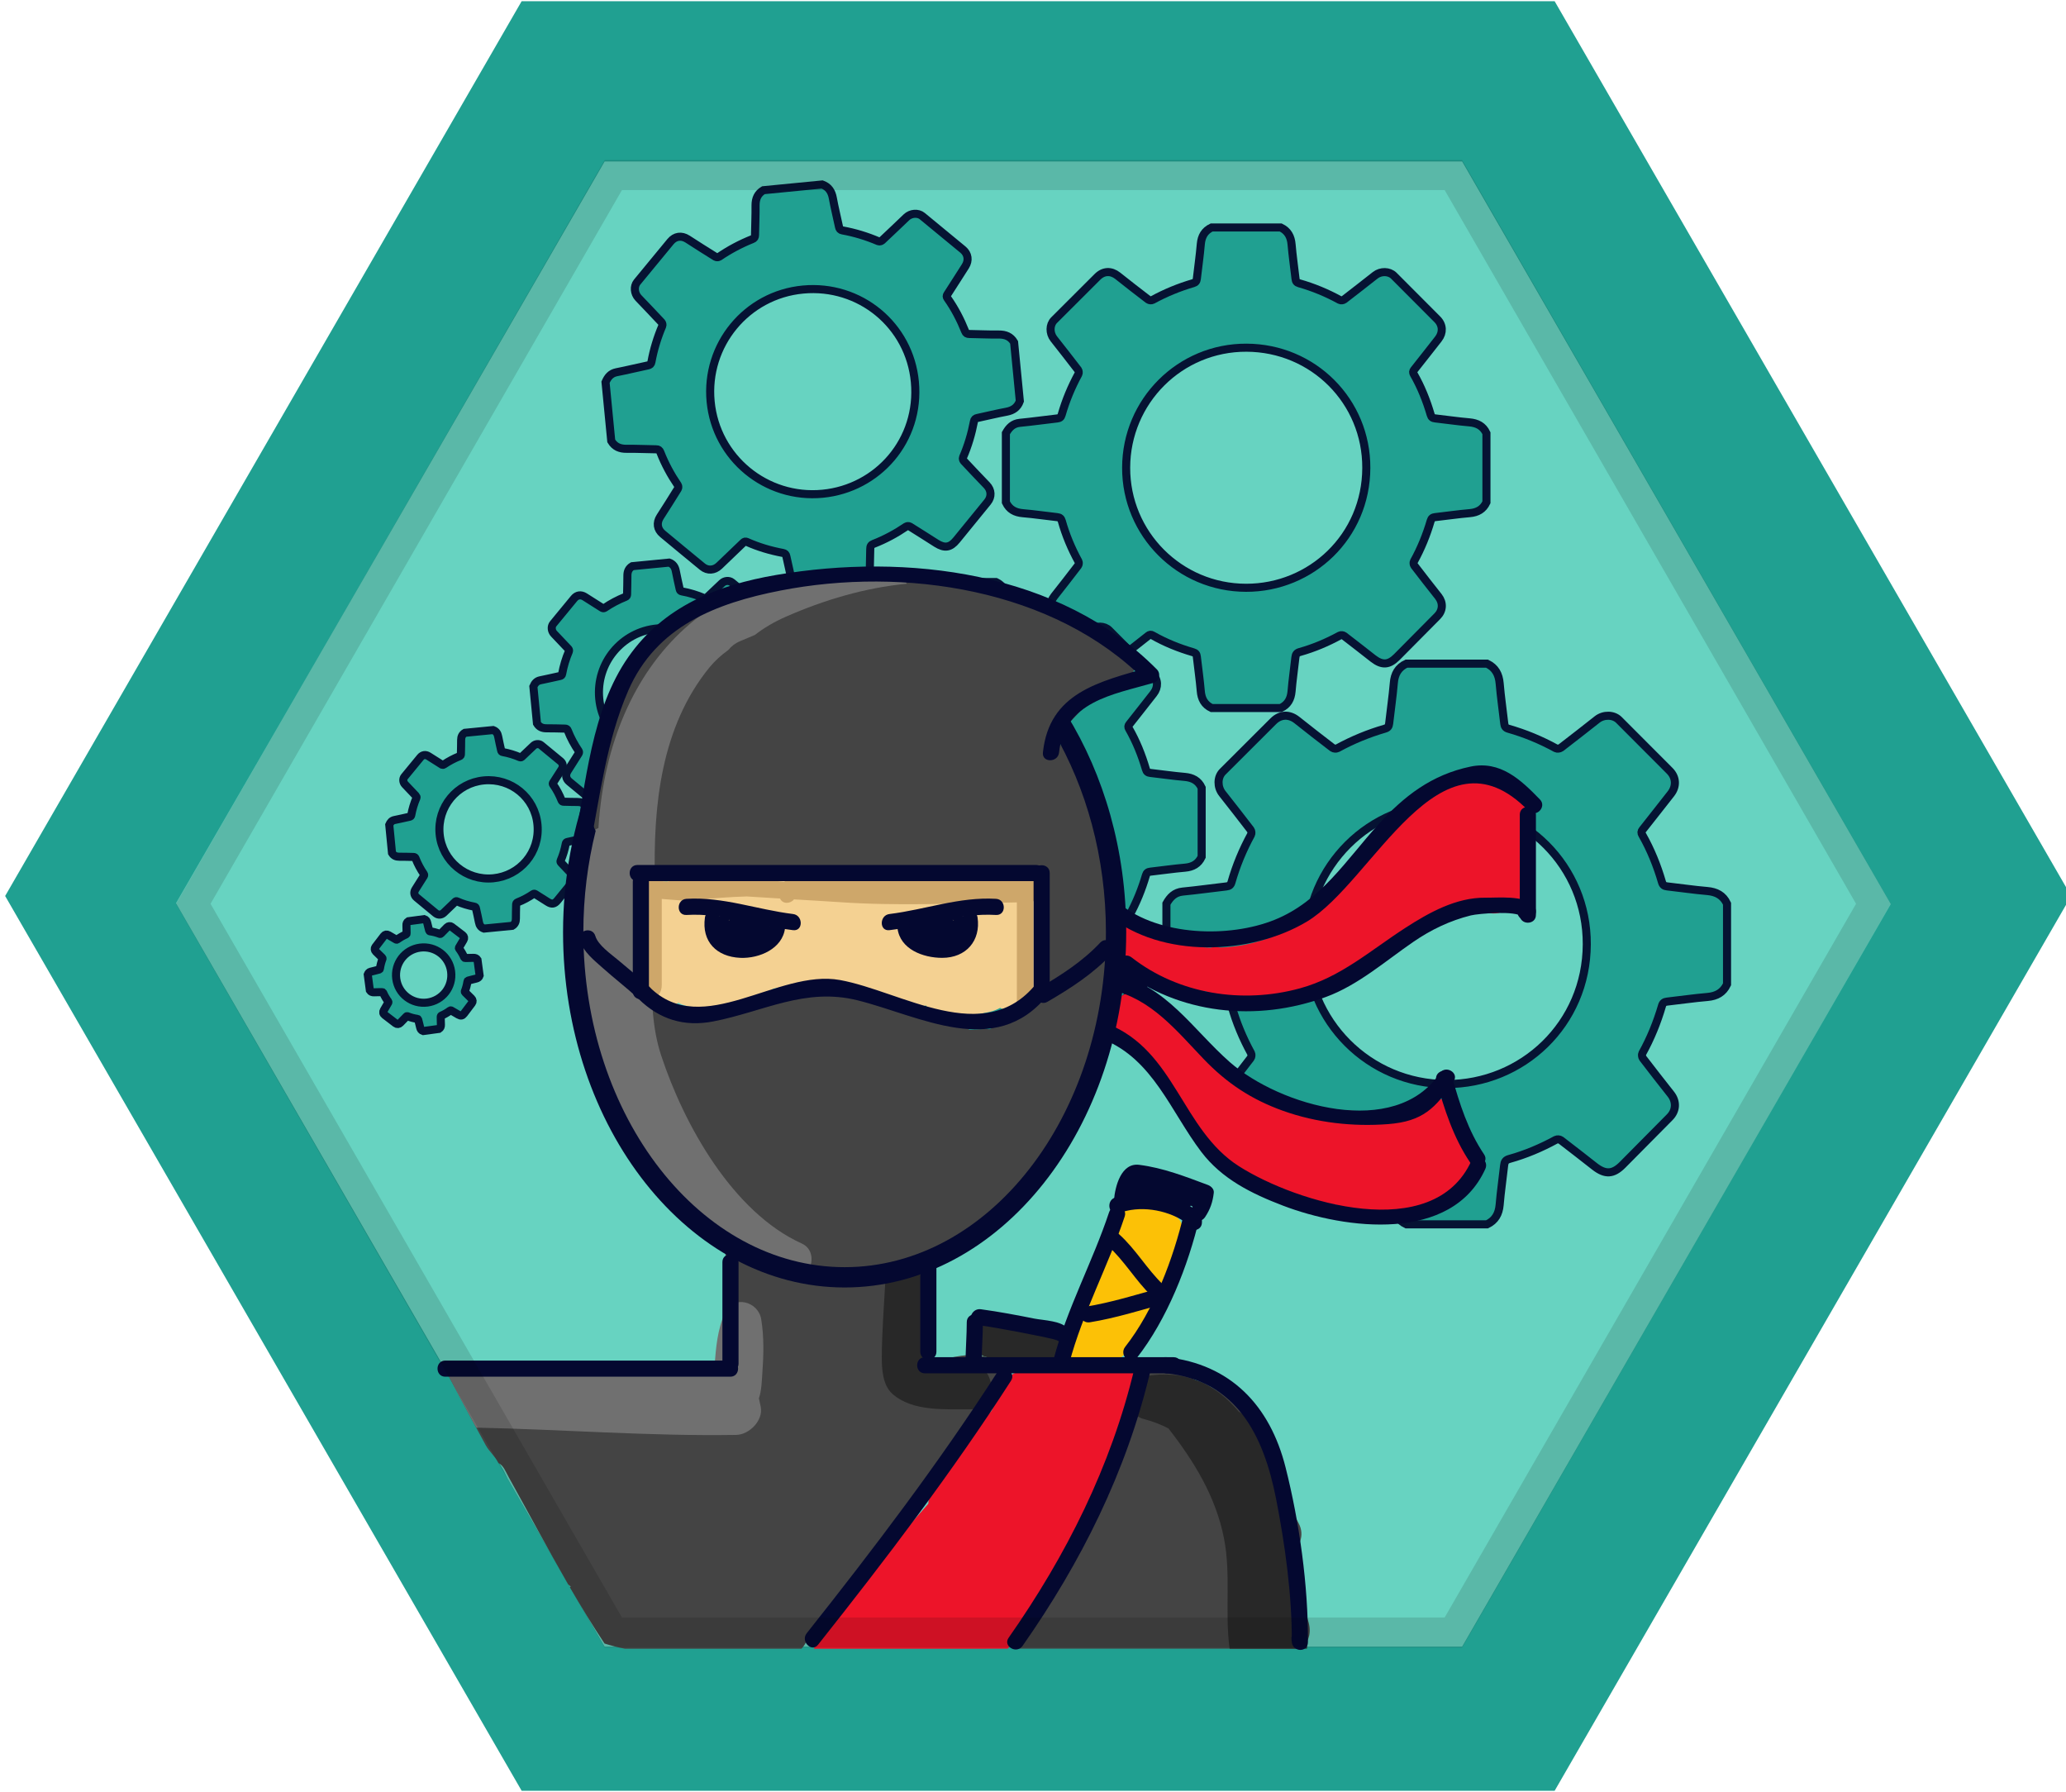 <?xml version="1.0" encoding="utf-8"?>
<!-- Generator: Adobe Illustrator 16.0.0, SVG Export Plug-In . SVG Version: 6.00 Build 0)  -->
<!DOCTYPE svg PUBLIC "-//W3C//DTD SVG 1.1//EN" "http://www.w3.org/Graphics/SVG/1.1/DTD/svg11.dtd">
<svg version="1.1" id="Layer_1" xmlns="http://www.w3.org/2000/svg" xmlns:xlink="http://www.w3.org/1999/xlink" x="0px" y="0px"
	 width="128px" height="111px" viewBox="0 0 128 111" enable-background="new 0 0 128 111" xml:space="preserve">
<g id="Layer_14">
	<polygon fill="#20A091" points="32.319,110.926 0.319,55.5 32.319,0.075 96.318,0.075 128.318,55.5 96.318,110.926 	"/>
	<polygon fill="#67D3C1" points="117.145,56 90.586,102 37.461,102 31.441,91.572 31.322,91.327 31.262,91.204 31.202,91.087 
		10.904,55.949 37.461,10 90.586,10 	"/>
	<g id="Layer_13" display="none">
		<circle display="inline" fill="#1E6EE2" cx="33.25" cy="37.187" r="17.664"/>
		<circle display="inline" fill="#1E6EE2" cx="27.875" cy="75.167" r="8.5"/>
		<circle display="inline" fill="#1E6EE2" cx="84.424" cy="15.618" r="9.951"/>
		<circle display="inline" fill="#1E6EE2" cx="53.875" cy="90.167" r="15.767"/>
		<circle display="inline" fill="#1E6EE2" cx="95.218" cy="55.511" r="24.017"/>
	</g>
</g>
<g id="Layer_29">
	<path fill="#20A091" stroke="#061333" stroke-width="0.5" stroke-miterlimit="10" d="M87.134,41.108c1.664,0,3.329,0,4.993,0
		c0.52,0.247,0.738,0.665,0.786,1.23c0.069,0.829,0.192,1.652,0.284,2.478c0.021,0.177,0.078,0.274,0.264,0.326
		c1.025,0.292,2.004,0.698,2.938,1.21c0.076,0.04,0.233,0.021,0.306-0.034c0.755-0.576,1.501-1.166,2.25-1.754
		c0.401-0.316,1.011-0.305,1.346,0.03c1.05,1.051,2.101,2.102,3.146,3.153c0.406,0.408,0.428,0.971,0.07,1.425
		c-0.584,0.739-1.16,1.485-1.748,2.222c-0.092,0.115-0.093,0.193-0.023,0.315c0.527,0.926,0.924,1.911,1.222,2.933
		c0.054,0.185,0.146,0.244,0.324,0.264c0.826,0.091,1.647,0.216,2.478,0.286c0.564,0.048,0.984,0.264,1.229,0.785
		c0,1.666,0,3.33,0,4.994c-0.24,0.508-0.646,0.734-1.203,0.783c-0.838,0.07-1.67,0.195-2.505,0.287
		c-0.179,0.021-0.271,0.082-0.323,0.266c-0.3,1.021-0.697,2.004-1.215,2.937c-0.043,0.075-0.021,0.233,0.031,0.305
		c0.57,0.75,1.154,1.488,1.736,2.229c0.357,0.455,0.332,1.018-0.07,1.424c-0.973,0.982-1.947,1.967-2.92,2.947
		c-0.586,0.59-1.065,0.621-1.725,0.11c-0.699-0.543-1.393-1.096-2.1-1.631c-0.071-0.055-0.229-0.069-0.305-0.028
		c-0.92,0.502-1.879,0.907-2.887,1.188c-0.232,0.063-0.301,0.18-0.324,0.399c-0.088,0.816-0.211,1.629-0.278,2.449
		c-0.05,0.557-0.275,0.963-0.783,1.203c-1.664,0-3.329,0-4.993,0c-0.52-0.246-0.738-0.666-0.785-1.23
		c-0.068-0.83-0.191-1.651-0.285-2.479c-0.019-0.178-0.082-0.27-0.266-0.322c-1.023-0.297-2.007-0.69-2.934-1.221
		c-0.125-0.07-0.202-0.059-0.315,0.029c-0.735,0.588-1.479,1.164-2.22,1.748c-0.455,0.355-1.018,0.344-1.428-0.066
		c-1.026-1.021-2.045-2.051-3.065-3.078c-0.433-0.436-0.453-0.982-0.073-1.465c0.578-0.732,1.153-1.467,1.717-2.209
		c0.055-0.07,0.072-0.229,0.03-0.305c-0.508-0.928-0.913-1.895-1.2-2.912c-0.055-0.189-0.143-0.268-0.338-0.287
		c-0.828-0.09-1.648-0.217-2.478-0.285c-0.567-0.047-0.984-0.268-1.229-0.787c0-1.664,0-3.328,0-4.994
		c0.225-0.403,0.506-0.701,1.014-0.75c0.9-0.086,1.797-0.216,2.695-0.317c0.182-0.022,0.271-0.08,0.323-0.265
		c0.293-1.024,0.697-2.002,1.209-2.939c0.042-0.076,0.026-0.233-0.026-0.304c-0.576-0.756-1.166-1.502-1.752-2.25
		c-0.317-0.406-0.313-1.008,0.023-1.346c1.043-1.045,2.086-2.088,3.134-3.128c0.438-0.437,0.984-0.454,1.464-0.076
		c0.73,0.581,1.467,1.155,2.207,1.72c0.07,0.053,0.229,0.07,0.305,0.027c0.936-0.512,1.914-0.914,2.938-1.212
		c0.186-0.053,0.246-0.145,0.266-0.322c0.094-0.836,0.217-1.669,0.289-2.506C86.398,41.752,86.626,41.347,87.134,41.108z
		 M80.953,58.471c-0.012,4.779,3.859,8.672,8.668,8.678c4.703,0.009,8.673-3.713,8.689-8.658c0.021-4.82-3.836-8.673-8.654-8.692
		C84.85,49.776,80.963,53.659,80.953,58.471z"/>
	<path fill="#20A091" stroke="#061333" stroke-width="0.5" stroke-miterlimit="10" d="M75.068,14.09c1.427,0,2.854,0,4.279,0
		c0.444,0.212,0.633,0.57,0.674,1.054c0.06,0.71,0.164,1.416,0.244,2.124c0.018,0.152,0.066,0.235,0.226,0.279
		c0.879,0.25,1.718,0.598,2.519,1.037c0.064,0.035,0.2,0.018,0.262-0.029c0.646-0.494,1.287-1,1.93-1.503
		c0.345-0.271,0.865-0.262,1.152,0.025c0.899,0.9,1.801,1.802,2.696,2.703c0.349,0.35,0.366,0.833,0.06,1.221
		c-0.5,0.634-0.993,1.273-1.498,1.905c-0.077,0.098-0.078,0.165-0.021,0.27c0.453,0.793,0.792,1.638,1.048,2.514
		c0.045,0.158,0.125,0.209,0.277,0.227c0.708,0.078,1.413,0.185,2.123,0.245c0.484,0.042,0.845,0.226,1.054,0.673
		c0,1.426,0,2.853,0,4.279c-0.206,0.436-0.554,0.629-1.03,0.671c-0.719,0.061-1.433,0.168-2.146,0.247
		c-0.152,0.018-0.23,0.069-0.277,0.227c-0.257,0.875-0.599,1.718-1.041,2.517c-0.037,0.064-0.02,0.2,0.027,0.261
		c0.488,0.643,0.988,1.275,1.488,1.91c0.307,0.389,0.283,0.872-0.062,1.22c-0.834,0.842-1.67,1.685-2.504,2.526
		c-0.501,0.504-0.913,0.532-1.478,0.095c-0.6-0.465-1.193-0.939-1.799-1.398c-0.063-0.046-0.195-0.061-0.262-0.024
		c-0.787,0.429-1.609,0.777-2.475,1.02c-0.198,0.055-0.258,0.154-0.278,0.342c-0.075,0.701-0.18,1.397-0.237,2.099
		c-0.043,0.478-0.236,0.825-0.672,1.031c-1.427,0-2.854,0-4.279,0c-0.445-0.211-0.635-0.57-0.674-1.055
		c-0.06-0.71-0.164-1.416-0.244-2.124c-0.016-0.153-0.069-0.231-0.228-0.276c-0.878-0.255-1.72-0.594-2.515-1.046
		c-0.107-0.061-0.174-0.051-0.271,0.025c-0.631,0.503-1.269,0.998-1.902,1.498c-0.389,0.306-0.871,0.295-1.223-0.056
		c-0.881-0.875-1.753-1.758-2.629-2.639c-0.371-0.373-0.388-0.842-0.063-1.254c0.496-0.629,0.988-1.257,1.472-1.894
		c0.046-0.06,0.062-0.196,0.026-0.261c-0.437-0.795-0.784-1.625-1.03-2.496c-0.046-0.163-0.121-0.229-0.29-0.247
		c-0.708-0.077-1.412-0.185-2.122-0.244c-0.486-0.041-0.844-0.229-1.055-0.676c0-1.426,0-2.853,0-4.279
		c0.192-0.346,0.434-0.601,0.869-0.643c0.773-0.074,1.541-0.185,2.31-0.271c0.156-0.019,0.232-0.068,0.277-0.228
		c0.252-0.877,0.599-1.716,1.037-2.52c0.035-0.065,0.021-0.2-0.022-0.26c-0.495-0.648-0.999-1.287-1.503-1.929
		c-0.271-0.348-0.268-0.864,0.021-1.153c0.894-0.896,1.787-1.79,2.686-2.682c0.376-0.375,0.844-0.389,1.254-0.065
		c0.627,0.498,1.257,0.99,1.893,1.474c0.062,0.045,0.195,0.06,0.262,0.023c0.802-0.438,1.641-0.783,2.518-1.039
		c0.159-0.046,0.211-0.124,0.229-0.276c0.08-0.716,0.186-1.431,0.246-2.148C74.439,14.642,74.634,14.295,75.068,14.09z
		 M69.771,28.97c-0.01,4.098,3.309,7.434,7.43,7.439c4.031,0.007,7.434-3.182,7.449-7.422c0.017-4.131-3.289-7.434-7.42-7.45
		C73.109,21.52,69.779,24.848,69.771,28.97z"/>
	<path fill="#20A091" stroke="#061333" stroke-width="0.5" stroke-miterlimit="10" d="M47.298,11.782
		c1.213-0.118,2.426-0.236,3.64-0.355c0.395,0.144,0.585,0.432,0.66,0.84c0.109,0.599,0.257,1.19,0.383,1.786
		c0.027,0.127,0.077,0.194,0.214,0.219c0.768,0.14,1.51,0.366,2.228,0.673c0.057,0.024,0.171-0.002,0.22-0.047
		c0.508-0.473,1.01-0.957,1.515-1.438c0.271-0.259,0.714-0.294,0.982-0.074c0.839,0.691,1.68,1.382,2.517,2.074
		c0.326,0.269,0.38,0.677,0.152,1.034c-0.373,0.581-0.74,1.166-1.116,1.744c-0.058,0.09-0.053,0.147,0.005,0.231
		c0.451,0.638,0.809,1.327,1.099,2.051c0.051,0.131,0.124,0.168,0.255,0.169c0.608,0.008,1.217,0.041,1.825,0.032
		c0.416-0.004,0.737,0.123,0.952,0.485c0.118,1.212,0.237,2.426,0.355,3.639c-0.139,0.387-0.419,0.581-0.821,0.657
		c-0.605,0.111-1.203,0.262-1.805,0.388c-0.129,0.028-0.191,0.078-0.217,0.215c-0.146,0.766-0.367,1.511-0.677,2.227
		c-0.026,0.058,0,0.171,0.045,0.22c0.469,0.506,0.946,1.002,1.424,1.501c0.293,0.305,0.314,0.718,0.049,1.042
		c-0.639,0.785-1.28,1.571-1.919,2.355c-0.384,0.471-0.732,0.528-1.248,0.204c-0.549-0.346-1.093-0.699-1.646-1.04
		c-0.056-0.034-0.171-0.035-0.224,0.001c-0.634,0.43-1.305,0.794-2.02,1.072c-0.164,0.063-0.206,0.152-0.208,0.314
		c-0.006,0.602-0.038,1.203-0.029,1.805c0.004,0.41-0.132,0.722-0.484,0.932c-1.213,0.119-2.426,0.237-3.64,0.355
		c-0.396-0.143-0.586-0.432-0.66-0.841c-0.109-0.599-0.258-1.19-0.384-1.785c-0.026-0.129-0.079-0.19-0.216-0.216
		c-0.769-0.144-1.512-0.362-2.225-0.681c-0.097-0.043-0.152-0.029-0.228,0.043c-0.495,0.48-0.996,0.954-1.493,1.431
		c-0.306,0.292-0.717,0.324-1.045,0.054c-0.821-0.671-1.635-1.349-2.453-2.026c-0.346-0.287-0.4-0.684-0.157-1.062
		c0.369-0.575,0.737-1.151,1.094-1.732c0.034-0.054,0.036-0.171,0-0.224c-0.436-0.64-0.801-1.316-1.083-2.037
		c-0.052-0.135-0.122-0.185-0.266-0.186c-0.609-0.006-1.217-0.04-1.825-0.031c-0.417,0.006-0.736-0.125-0.953-0.487
		c-0.118-1.213-0.236-2.426-0.354-3.638c0.135-0.31,0.318-0.547,0.685-0.619c0.651-0.127,1.294-0.286,1.942-0.422
		c0.131-0.029,0.192-0.078,0.217-0.217c0.141-0.767,0.366-1.508,0.672-2.228c0.026-0.058,0.003-0.172-0.04-0.22
		c-0.475-0.51-0.957-1.011-1.438-1.515c-0.26-0.273-0.299-0.712-0.078-0.982c0.685-0.836,1.372-1.67,2.062-2.502
		c0.289-0.35,0.685-0.401,1.061-0.16c0.574,0.371,1.15,0.738,1.731,1.097c0.055,0.034,0.171,0.035,0.224-0.002
		c0.646-0.439,1.33-0.802,2.054-1.091c0.131-0.052,0.169-0.123,0.17-0.254c0.009-0.616,0.039-1.232,0.032-1.847
		C46.81,12.304,46.946,11.993,47.298,11.782z M44.028,24.875c0.333,3.485,3.43,6.046,6.935,5.709
		c3.428-0.329,6.056-3.322,5.718-6.929c-0.329-3.514-3.414-6.048-6.926-5.72C46.25,18.262,43.694,21.368,44.028,24.875z"/>
	<path fill="#20A091" stroke="#061333" stroke-width="0.5" stroke-miterlimit="10" d="M39.176,35.071
		c0.76-0.074,1.521-0.148,2.281-0.222c0.248,0.09,0.367,0.271,0.414,0.527c0.068,0.375,0.161,0.746,0.24,1.119
		c0.018,0.08,0.048,0.122,0.135,0.137c0.481,0.087,0.946,0.229,1.396,0.422c0.036,0.015,0.107-0.001,0.138-0.029
		c0.319-0.297,0.633-0.6,0.95-0.901c0.169-0.163,0.448-0.185,0.616-0.046c0.526,0.433,1.053,0.866,1.578,1.3
		c0.204,0.168,0.238,0.425,0.095,0.648c-0.234,0.364-0.464,0.73-0.699,1.093c-0.037,0.057-0.034,0.092,0.003,0.145
		c0.283,0.399,0.507,0.832,0.689,1.285c0.032,0.082,0.078,0.105,0.16,0.106c0.381,0.005,0.763,0.025,1.145,0.02
		c0.26-0.003,0.462,0.077,0.596,0.304c0.074,0.76,0.148,1.521,0.223,2.28c-0.087,0.243-0.263,0.364-0.515,0.412
		c-0.379,0.07-0.754,0.164-1.131,0.243c-0.081,0.018-0.12,0.049-0.136,0.135c-0.091,0.479-0.23,0.947-0.424,1.396
		c-0.016,0.037,0,0.108,0.028,0.138c0.294,0.317,0.593,0.628,0.893,0.941c0.184,0.191,0.197,0.45,0.031,0.653
		c-0.4,0.492-0.802,0.985-1.203,1.477c-0.241,0.295-0.459,0.331-0.782,0.127c-0.344-0.217-0.685-0.438-1.032-0.652
		c-0.035-0.021-0.107-0.022-0.14,0.001c-0.398,0.27-0.818,0.498-1.266,0.672c-0.103,0.04-0.129,0.095-0.13,0.197
		c-0.004,0.377-0.023,0.754-0.018,1.131c0.002,0.257-0.083,0.452-0.304,0.584c-0.76,0.074-1.521,0.148-2.281,0.222
		c-0.249-0.089-0.368-0.27-0.414-0.527c-0.068-0.375-0.162-0.746-0.241-1.119c-0.016-0.081-0.049-0.12-0.135-0.135
		c-0.481-0.09-0.947-0.227-1.395-0.427c-0.061-0.027-0.096-0.019-0.143,0.027c-0.311,0.301-0.625,0.598-0.936,0.897
		c-0.192,0.183-0.45,0.203-0.655,0.034c-0.515-0.421-1.025-0.846-1.538-1.27c-0.217-0.18-0.251-0.428-0.099-0.666
		c0.231-0.361,0.461-0.721,0.686-1.085c0.021-0.034,0.023-0.107,0-0.14c-0.273-0.401-0.502-0.825-0.679-1.277
		c-0.033-0.084-0.077-0.115-0.167-0.116c-0.382-0.004-0.763-0.025-1.144-0.019c-0.262,0.003-0.462-0.079-0.598-0.306
		c-0.074-0.76-0.148-1.521-0.222-2.28c0.084-0.194,0.2-0.343,0.429-0.388c0.408-0.08,0.812-0.179,1.217-0.265
		c0.082-0.018,0.121-0.048,0.136-0.135c0.088-0.481,0.229-0.946,0.421-1.396c0.016-0.037,0.001-0.108-0.025-0.138
		c-0.297-0.319-0.6-0.633-0.901-0.949c-0.163-0.172-0.188-0.447-0.049-0.616c0.429-0.524,0.859-1.047,1.292-1.569
		c0.181-0.219,0.429-0.251,0.665-0.1c0.36,0.233,0.721,0.463,1.085,0.688c0.034,0.021,0.107,0.022,0.14-0.001
		c0.404-0.275,0.833-0.502,1.288-0.684c0.082-0.033,0.106-0.077,0.107-0.159c0.005-0.386,0.024-0.772,0.02-1.157
		C38.87,35.398,38.956,35.203,39.176,35.071z M37.126,43.277c0.208,2.184,2.15,3.79,4.347,3.579
		c2.148-0.206,3.796-2.083,3.584-4.343c-0.206-2.203-2.14-3.791-4.341-3.585C38.519,39.132,36.917,41.079,37.126,43.277z"/>
	<path fill="#20A091" stroke="#061333" stroke-width="0.5" stroke-miterlimit="10" d="M28.805,45.392
		c0.581-0.056,1.163-0.113,1.744-0.17c0.189,0.069,0.28,0.208,0.316,0.403c0.052,0.287,0.123,0.57,0.184,0.856
		c0.013,0.061,0.037,0.093,0.103,0.104c0.368,0.067,0.724,0.176,1.067,0.323c0.027,0.012,0.082,0,0.105-0.022
		c0.244-0.227,0.484-0.458,0.726-0.689c0.129-0.125,0.342-0.141,0.471-0.036c0.402,0.331,0.805,0.662,1.207,0.994
		c0.155,0.129,0.182,0.325,0.073,0.496c-0.179,0.278-0.355,0.558-0.535,0.835c-0.028,0.043-0.026,0.071,0.002,0.111
		c0.216,0.306,0.388,0.636,0.527,0.983c0.025,0.063,0.06,0.08,0.122,0.081c0.292,0.004,0.583,0.019,0.875,0.016
		c0.199-0.002,0.354,0.059,0.456,0.232c0.057,0.581,0.113,1.163,0.17,1.743c-0.067,0.186-0.201,0.279-0.394,0.315
		c-0.29,0.053-0.577,0.125-0.865,0.186c-0.062,0.013-0.091,0.038-0.104,0.103c-0.07,0.367-0.176,0.724-0.325,1.067
		c-0.012,0.028,0,0.083,0.022,0.105c0.225,0.243,0.453,0.48,0.682,0.719c0.141,0.146,0.15,0.344,0.023,0.5
		c-0.306,0.376-0.613,0.753-0.919,1.129c-0.184,0.226-0.351,0.253-0.598,0.097c-0.263-0.166-0.523-0.334-0.789-0.499
		c-0.027-0.017-0.082-0.017-0.107,0.001c-0.304,0.206-0.625,0.38-0.967,0.514c-0.079,0.03-0.099,0.072-0.1,0.15
		c-0.003,0.288-0.018,0.575-0.014,0.863c0.002,0.195-0.063,0.347-0.232,0.447c-0.582,0.058-1.163,0.113-1.744,0.17
		c-0.19-0.067-0.281-0.207-0.316-0.401c-0.052-0.289-0.124-0.57-0.184-0.854c-0.012-0.063-0.038-0.093-0.104-0.104
		c-0.368-0.069-0.724-0.174-1.066-0.327c-0.046-0.021-0.073-0.014-0.109,0.021c-0.237,0.23-0.477,0.458-0.715,0.685
		c-0.147,0.142-0.344,0.155-0.501,0.026c-0.394-0.321-0.784-0.646-1.176-0.971c-0.166-0.138-0.192-0.328-0.075-0.509
		c0.177-0.276,0.353-0.552,0.524-0.83c0.017-0.026,0.018-0.082,0-0.107c-0.209-0.306-0.384-0.631-0.519-0.977
		c-0.025-0.064-0.059-0.088-0.127-0.089c-0.292-0.003-0.583-0.019-0.875-0.014c-0.2,0.002-0.353-0.06-0.457-0.234
		c-0.056-0.581-0.113-1.163-0.17-1.743c0.065-0.149,0.153-0.263,0.328-0.297c0.313-0.061,0.621-0.136,0.931-0.203
		c0.063-0.014,0.092-0.037,0.104-0.103c0.067-0.368,0.175-0.723,0.322-1.068c0.012-0.028,0.001-0.083-0.02-0.106
		c-0.228-0.244-0.458-0.484-0.689-0.726c-0.125-0.131-0.143-0.341-0.037-0.471c0.328-0.4,0.657-0.8,0.987-1.2
		c0.139-0.167,0.328-0.191,0.508-0.076c0.275,0.178,0.552,0.354,0.83,0.525c0.026,0.016,0.082,0.017,0.107-0.001
		c0.31-0.21,0.638-0.384,0.985-0.523c0.063-0.025,0.081-0.059,0.082-0.122c0.004-0.295,0.019-0.59,0.015-0.885
		C28.571,45.642,28.636,45.493,28.805,45.392z M27.237,51.666c0.16,1.67,1.644,2.898,3.323,2.737
		c1.643-0.158,2.902-1.593,2.74-3.321c-0.157-1.684-1.636-2.898-3.319-2.741C28.302,48.498,27.077,49.986,27.237,51.666z"/>
	<path fill="#20A091" stroke="#061333" stroke-width="0.5" stroke-miterlimit="10" d="M25.302,57.064
		c0.326-0.043,0.651-0.088,0.978-0.131c0.108,0.034,0.162,0.11,0.187,0.221c0.035,0.16,0.081,0.318,0.121,0.478
		c0.008,0.034,0.023,0.054,0.06,0.058c0.208,0.028,0.411,0.084,0.607,0.16c0.016,0.006,0.046-0.002,0.059-0.017
		c0.132-0.133,0.263-0.269,0.394-0.401c0.07-0.072,0.189-0.088,0.264-0.029c0.233,0.178,0.467,0.354,0.699,0.533
		c0.09,0.069,0.109,0.179,0.051,0.277c-0.095,0.159-0.188,0.32-0.283,0.48c-0.015,0.023-0.013,0.039,0.003,0.063
		c0.127,0.167,0.231,0.35,0.317,0.541c0.015,0.035,0.035,0.045,0.07,0.045c0.164-0.005,0.328-0.003,0.493-0.01
		c0.112-0.006,0.2,0.025,0.261,0.121c0.044,0.324,0.088,0.65,0.132,0.977c-0.034,0.105-0.107,0.161-0.214,0.186
		c-0.163,0.035-0.323,0.083-0.483,0.123c-0.034,0.009-0.05,0.021-0.056,0.061c-0.032,0.207-0.084,0.41-0.161,0.605
		c-0.007,0.017,0.001,0.048,0.014,0.06c0.131,0.134,0.265,0.261,0.398,0.392c0.082,0.08,0.092,0.189,0.023,0.279
		c-0.164,0.219-0.329,0.438-0.494,0.654c-0.099,0.131-0.192,0.148-0.334,0.066c-0.151-0.088-0.301-0.176-0.454-0.264
		c-0.016-0.01-0.046-0.009-0.06,0.002c-0.167,0.123-0.344,0.229-0.534,0.311c-0.043,0.019-0.054,0.041-0.053,0.086
		c0.004,0.162,0.001,0.324,0.01,0.486c0.005,0.109-0.028,0.194-0.122,0.256c-0.326,0.045-0.651,0.088-0.977,0.133
		c-0.109-0.035-0.163-0.11-0.187-0.221c-0.035-0.162-0.081-0.317-0.121-0.478c-0.008-0.035-0.023-0.052-0.06-0.056
		c-0.209-0.031-0.411-0.084-0.606-0.163c-0.027-0.011-0.042-0.007-0.061,0.015c-0.129,0.135-0.259,0.268-0.389,0.4
		c-0.08,0.082-0.19,0.095-0.281,0.025c-0.228-0.174-0.454-0.349-0.681-0.522c-0.096-0.073-0.115-0.181-0.053-0.284
		c0.094-0.159,0.188-0.318,0.278-0.479c0.009-0.016,0.008-0.047-0.002-0.062c-0.124-0.167-0.229-0.347-0.312-0.538
		c-0.016-0.035-0.035-0.048-0.074-0.047c-0.165,0.005-0.329,0.001-0.492,0.01c-0.113,0.006-0.2-0.027-0.262-0.121
		c-0.043-0.326-0.088-0.652-0.131-0.978c0.034-0.085,0.081-0.151,0.178-0.175c0.174-0.039,0.347-0.09,0.52-0.133
		c0.035-0.01,0.051-0.022,0.057-0.062c0.03-0.208,0.084-0.41,0.159-0.606c0.006-0.017-0.001-0.047-0.013-0.061
		c-0.133-0.132-0.268-0.262-0.403-0.393c-0.073-0.071-0.088-0.19-0.03-0.266c0.176-0.23,0.352-0.463,0.53-0.693
		c0.075-0.099,0.181-0.115,0.285-0.055c0.158,0.094,0.317,0.188,0.478,0.277c0.015,0.01,0.046,0.009,0.06-0.002
		c0.169-0.124,0.351-0.229,0.543-0.314c0.035-0.016,0.044-0.035,0.043-0.068c-0.004-0.166-0.002-0.332-0.01-0.498
		C25.175,57.211,25.208,57.126,25.302,57.064z M24.55,60.627c0.124,0.938,0.984,1.596,1.926,1.473
		c0.921-0.123,1.599-0.957,1.472-1.927c-0.123-0.942-0.98-1.596-1.923-1.474C25.083,58.823,24.425,59.686,24.55,60.627z"/>
	<path fill="#20A091" stroke="#061333" stroke-width="0.5" stroke-miterlimit="10" d="M57.424,36.051c1.427,0,2.854,0,4.28,0
		c0.444,0.212,0.633,0.57,0.674,1.054c0.059,0.71,0.164,1.416,0.243,2.124c0.018,0.152,0.067,0.235,0.226,0.279
		c0.879,0.25,1.717,0.598,2.518,1.037c0.064,0.035,0.201,0.018,0.262-0.029c0.646-0.494,1.287-1,1.93-1.503
		c0.344-0.271,0.866-0.262,1.153,0.025c0.897,0.9,1.799,1.802,2.694,2.703c0.351,0.35,0.367,0.833,0.062,1.221
		c-0.5,0.634-0.993,1.273-1.498,1.905c-0.077,0.098-0.079,0.165-0.021,0.27c0.453,0.793,0.793,1.638,1.049,2.514
		c0.045,0.158,0.125,0.209,0.277,0.227c0.707,0.078,1.412,0.185,2.123,0.245c0.483,0.042,0.844,0.226,1.053,0.673
		c0,1.426,0,2.853,0,4.279c-0.205,0.436-0.553,0.629-1.031,0.671c-0.717,0.061-1.432,0.168-2.146,0.247
		c-0.151,0.018-0.229,0.069-0.276,0.227c-0.257,0.875-0.599,1.718-1.041,2.516c-0.037,0.064-0.021,0.201,0.026,0.263
		c0.488,0.644,0.988,1.274,1.488,1.91c0.307,0.389,0.285,0.872-0.061,1.221c-0.834,0.843-1.67,1.685-2.504,2.524
		c-0.5,0.506-0.913,0.533-1.477,0.097c-0.602-0.465-1.195-0.938-1.801-1.397c-0.061-0.047-0.195-0.062-0.26-0.024
		c-0.789,0.429-1.611,0.776-2.475,1.021c-0.198,0.055-0.257,0.152-0.278,0.342c-0.075,0.701-0.18,1.396-0.238,2.1
		c-0.042,0.479-0.236,0.825-0.671,1.031c-1.427,0-2.854,0-4.28,0c-0.445-0.211-0.634-0.569-0.673-1.055
		c-0.06-0.711-0.165-1.416-0.244-2.125c-0.016-0.151-0.07-0.229-0.228-0.274c-0.878-0.255-1.72-0.595-2.515-1.048
		c-0.107-0.061-0.174-0.051-0.271,0.025c-0.631,0.504-1.268,0.998-1.902,1.498c-0.39,0.305-0.872,0.295-1.224-0.057
		c-0.88-0.875-1.752-1.758-2.627-2.639c-0.371-0.373-0.389-0.842-0.063-1.256c0.496-0.629,0.989-1.256,1.472-1.894
		c0.046-0.062,0.062-0.194,0.026-0.263c-0.436-0.793-0.784-1.624-1.03-2.495c-0.046-0.163-0.121-0.229-0.29-0.247
		c-0.709-0.077-1.413-0.185-2.123-0.244c-0.486-0.041-0.844-0.229-1.055-0.676c0-1.426,0-2.853,0-4.279
		c0.192-0.346,0.434-0.601,0.869-0.643c0.773-0.074,1.541-0.185,2.311-0.271c0.156-0.019,0.232-0.068,0.278-0.228
		c0.251-0.877,0.598-1.716,1.036-2.52c0.036-0.065,0.022-0.2-0.022-0.26c-0.495-0.648-1-1.287-1.502-1.929
		c-0.272-0.348-0.267-0.864,0.021-1.153c0.894-0.896,1.788-1.79,2.686-2.682c0.376-0.375,0.844-0.389,1.254-0.065
		c0.627,0.498,1.257,0.99,1.893,1.474c0.061,0.045,0.195,0.06,0.261,0.023c0.802-0.438,1.641-0.783,2.518-1.039
		c0.159-0.046,0.211-0.124,0.228-0.276c0.08-0.716,0.186-1.431,0.247-2.148C56.795,36.603,56.99,36.256,57.424,36.051z
		 M52.127,50.931c-0.009,4.098,3.308,7.434,7.429,7.44c4.031,0.006,7.434-3.183,7.45-7.423c0.016-4.131-3.29-7.434-7.419-7.45
		C55.466,43.48,52.135,46.809,52.127,50.931z"/>
</g>
<g id="Layer_28">
	<path fill="#444444" d="M68.061,42.499c0.019,0.009,0.039,0.018,0.057,0.026c1.74,0.871,3.127-1.797,1.393-2.676
		c-5.751-2.914-12.79-4.601-19.272-3.591c-1.518-0.679-2.742-0.384-4.3,0.318c-0.142,0.064-0.258,0.163-0.361,0.274
		c-2.404,0.63-4.865,2.608-6.108,4.434c-0.001,0.002-0.004,0.004-0.005,0.007c-0.001,0.002-0.001,0.003-0.002,0.005
		c-0.128,0.188-0.256,0.377-0.356,0.561c-0.086,0.157-0.111,0.312-0.117,0.462c-0.079,0.198-0.143,0.398-0.187,0.601
		c-0.391,0.161-0.729,0.496-0.824,1.075c-0.125,2.623-1.73,4.791-2.009,7.401c-0.045,0.428,0.092,0.979,0.238,1.457
		c-0.714,1.803-0.938,3.93-0.074,5.534c0,0.014-0.004,0.026-0.002,0.04c0.03,0.337,0.061,0.66,0.095,0.979
		c-0.188,0.08-0.367,0.176-0.536,0.281c-0.008,0.859-0.048,1.719,0.047,2.564c0.132,0.514,0.214,1.028,0.267,1.561
		c0.029,0.287-0.002,0.545-0.078,0.771c0.14,0.245,0.283,0.489,0.415,0.735c0.388,1.524,1.083,2.982,2.142,4.097
		c0.525,0.91,1.115,1.793,1.844,2.621c0.073,0.147,0.171,0.296,0.31,0.44c0.666,0.693,1.355,1.364,2.036,2.043
		c0.354,0.418,0.74,0.801,1.163,1.188c0.196,0.181,0.414,0.278,0.636,0.324c0.032,0.03,0.059,0.059,0.092,0.09
		c0.024,0.022,0.05,0.036,0.074,0.058c0.277,1.42,0.547,2.838,1,4.196c-0.206,0.297-0.3,0.659-0.209,1.036
		c-0.032,0.165-0.054,0.338-0.057,0.541s0.04,0.391,0.099,0.568c-0.107,0.838-0.141,1.481-0.116,2.477h-0.002
		c-0.104,0-0.199-0.049-0.292-0.025c-0.866,0.082-1.719,0.144-2.581,0.303c-1.056-0.146-2.117-0.319-3.213-0.319
		c-1.859,0-3.7,0.067-5.541,0.122c-0.242-0.141-0.529-0.238-0.872-0.246c-1.74-0.039-3.467,0.041-5.203,0.105
		c0.446,0.873,0.905,1.737,1.368,2.602c0.293,0.533,0.583,1.068,0.869,1.605c0.069,0.125,0.136,0.252,0.205,0.377
		c0.217,0.397,0.585,0.688,0.787,1.103c0.318,0.153,0.444,0.532,0.665,0.928c1.223,2.198,2.4,4.419,3.655,6.593
		c0.052,0.043,0.104,0.086,0.156,0.129c-0.021,0.016-0.033,0.037-0.048,0.057c0.683,1.177,1.392,2.338,2.144,3.473
		c0.408,0.129,0.825,0.24,1.257,0.322h10.947c0.136-0.146,0.256-0.32,0.34-0.541c0.042-0.109,0.086-0.209,0.13-0.314
		c0.518-0.455,0.978-0.929,1.375-1.498c1.509-1.283,2.827-2.818,3.701-4.597c0.096-0.196,0.143-0.393,0.154-0.583
		c0.146-0.179,0.291-0.355,0.437-0.535c0,0-0.001,0-0.002-0.002c0.005-0.006,0.01-0.011,0.015-0.017
		c0.105-0.06,0.212-0.116,0.305-0.203c0.651-0.604,0.89-1.364,1.234-2.118c0.039-0.05,0.083-0.102,0.117-0.148
		c0.008-0.012,0.014-0.022,0.021-0.033c0.674-0.762,1.281-1.531,1.766-2.414c0.12-0.03,0.241-0.061,0.344-0.112
		c0.427-0.221,0.713-0.601,0.988-0.979c0.216-0.298,0.338-0.75,0.26-1.14c1.583-0.16,1.531-2.677-0.047-2.91
		c-1.152-0.172-2.151,0.185-3.208,0.465c0.386-1.918,0.252-3.936-0.266-5.829c-0.03-0.11-0.092-0.191-0.141-0.284
		c0.137-0.094,0.271-0.193,0.401-0.303c0.162-0.137,0.279-0.286,0.365-0.441c0.482-0.331,0.957-0.675,1.415-1.031
		c0.048-0.017,0.097-0.033,0.145-0.051c0.062-0.014,0.123-0.027,0.184-0.041c0.276-0.063,0.493-0.189,0.664-0.354
		c0.239-0.166,0.467-0.396,0.682-0.737c0.742-0.535,1.465-1.099,2.148-1.742c1.773-1.674,2.853-4.452,3.902-6.94
		c0.171-0.158,0.321-0.362,0.433-0.633c0.354-0.881,0.723-1.754,1.105-2.623c0.107-0.248,0.137-0.486,0.109-0.709
		c0.203-0.57,0.338-1.146,0.408-1.728c0.043-0.151,0.057-0.297,0.041-0.433c0.039-0.562,0.026-1.123-0.027-1.688
		c0.27-3.511-0.651-6.57-1.959-10.125c0.029-0.384-0.049-0.793-0.217-1.151c-0.313-0.673-0.967-1.079-1.414-1.644
		c-0.101-0.127-0.227-0.225-0.363-0.303C66.37,44.761,67.402,43.637,68.061,42.499z M62.453,63.139
		c-0.381,0.207-0.764,0.411-1.145,0.617c-0.105-0.013-0.216-0.02-0.333-0.014c-0.304,0.014-0.6,0.029-0.896,0.047
		c-0.024-0.012-0.043-0.023-0.068-0.034c-0.847-0.407-1.734-0.676-2.662-0.803c-0.138-0.028-0.27-0.022-0.402-0.021
		c-0.111-0.078-0.232-0.149-0.377-0.199c-0.939-0.352-1.879-0.7-2.819-1.051c-0.447-0.178-0.924-0.113-1.332,0.094
		c-1.256-0.157-2.458-0.235-3.765,0.072c-3.247,0.771-7.347,2.758-8.818-1.27c-0.156-0.588-0.28-1.176-0.382-1.76
		c0.043-0.15,0.064-0.314,0.051-0.492c-0.089-1.202,0.112-2.352,0.089-3.549c-0.004-0.2-0.019-0.388-0.04-0.57
		c0.489-0.008,0.944-0.04,1.406-0.087c0.371-0.025,0.741-0.052,1.116-0.071c3.023,0.675,6.571,0.286,9.497-0.106
		c0.224-0.03,0.408-0.115,0.569-0.223c3.25,0.165,6.534,0.05,9.778,0.025c0.494,0.518,1.129,0.837,1.997,0.7
		c0.103-0.016,0.206-0.043,0.307-0.078c0.079,1.701,0.217,3.398,0.314,5.1c0.037,0.647-0.003,1.352,0.019,2.041
		C63.874,62.068,63.181,62.621,62.453,63.139z"/>
	<path fill="#444444" d="M80.754,102.125c-0.005-0.041-0.012-0.082-0.016-0.123c0.359-0.365,0.531-0.916,0.308-1.607
		c-0.42-1.289-0.8-2.545-1.133-3.867c-0.019-0.072-0.054-0.125-0.078-0.189c0.649-0.423,1.054-1.212,0.61-2.01
		c-1.051-1.896-1.611-3.983-2.57-5.924c-0.186-0.372-0.447-0.598-0.741-0.715c-0.104-0.4-0.356-0.774-0.801-1.027
		c-0.546-0.299-1.069-0.635-1.615-0.932c-0.249-0.137-0.481-0.195-0.698-0.205c-0.258-0.395-0.691-0.588-1.144-0.61
		c-0.837-0.42-2.117-0.06-2.216,1.073c-0.166,1.916-1.049,3.242-1.814,4.896c-0.275,0.594-0.307,1.158-0.178,1.707
		c-0.467,0.469-0.826,0.967-1.055,1.614c-0.764,0.974-1.357,2.114-1.678,3.255c-0.026,0.094-0.031,0.184-0.043,0.271
		c-0.117,0.1-0.222,0.189-0.289,0.259c-0.607,0.62-1.092,1.31-1.329,2.118c-0.553,0.605-1.026,1.277-1.393,2.016H80.754z"/>
	<path fill="#707070" d="M49.677,77.029c-4.29-1.94-7.313-7.385-8.72-11.668c-1.081-3.293-0.291-7.404-0.38-10.826
		C40.456,49.897,40.96,45,43.968,41.326c0.329-0.401,0.723-0.752,1.16-1.066c0.169-0.217,0.406-0.409,0.738-0.55
		c0.302-0.127,0.603-0.253,0.903-0.379c0.544-0.427,1.177-0.802,1.915-1.127c2.376-1.047,4.901-1.792,7.487-2.047
		c-0.126-0.406-0.426-0.748-0.928-0.807c-10.71-1.266-17.488,5.581-18.161,15.853c-0.002,0.029-0.003,0.06-0.005,0.089
		c-0.358,0.129-0.649,0.44-0.734,0.968c-0.226,1.418-0.623,2.796-0.747,4.229c-0.173,1.998,0.372,4.035,0.608,6.018
		c0.286,2.393,0.826,5.87,2.947,7.35c1.75,4.236,4.742,7.711,9.716,9.353C50.124,79.62,50.875,77.57,49.677,77.029z"/>
	<path fill="#707070" d="M47.161,81.716c-0.182-1.106-1.728-1.528-2.243-0.399c-0.472,1.035-0.559,2.158-0.647,3.271
		c-0.213,0.104-0.406,0.262-0.561,0.451c-2.27-0.495-4.51-0.419-6.855-0.416c-3.037,0.003-6.253-0.283-9.264,0.211
		c0.565,1.109,1.155,2.207,1.749,3.302c0.054,0.099,0.108,0.197,0.162,0.296c5.369,0.11,10.746,0.536,16.106,0.451
		c0.811-0.013,1.689-0.892,1.524-1.738c-0.038-0.199-0.076-0.369-0.113-0.528c0.167-0.488,0.175-1.056,0.212-1.554
		C47.312,83.945,47.342,82.822,47.161,81.716z"/>
	<path fill="#282828" d="M59.861,84.368c-0.551-0.002-1.101-0.013-1.651-0.04c-0.237-0.014-0.47-0.051-0.704-0.089
		c-0.095-0.659,0.001-1.468-0.003-2.085c-0.008-0.987-0.23-1.863-0.371-2.824c-0.196-1.34-2.223-1.066-2.292,0.213
		c-0.08,1.501-0.199,2.975-0.207,4.484c-0.004,0.752,0.043,1.769,0.659,2.314c1.249,1.108,3.27,0.946,4.838,0.957
		C62.023,87.313,61.749,84.372,59.861,84.368z"/>
	<path fill="#282828" d="M70.87,87.9c0.575,0.148,1.075,0.348,1.521,0.58c1.588,2.037,2.928,4.218,3.438,6.789
		c0.451,2.271,0.044,4.59,0.352,6.854h4.791c0.004-0.084,0.014-0.168,0.006-0.25c-0.25-2.976-0.858-8.207-2.715-12.032
		c0.047-1.063-0.654-1.867-1.52-2.408c-1.412-1.682-3.293-2.634-5.809-2.186C69.572,85.493,69.564,87.564,70.87,87.9z"/>
	<path fill="#ED1429" d="M62.433,102.125c1.262-1.551,2.473-3.186,3.146-5.041c0.29-0.143,0.55-0.373,0.733-0.714
		c0.867-1.606,1.699-3.147,2.117-4.896c0.041-0.09,0.088-0.177,0.127-0.268c0.539-1.214,0.596-3.154,1.61-4.061
		c1.162-1.037,0.081-3.063-1.425-2.688c-1.254,0.312-2.442,0.478-3.686,0.502c-0.529-0.392-1.309-0.472-1.863-0.069
		c-0.031,0.022-0.053,0.053-0.083,0.075c-0.455,0.103-0.718,0.433-0.792,0.83c-0.357,0.489-0.632,1.033-0.886,1.599
		c-1.457,1.377-2.132,3.184-3.49,4.688c-0.297,0.329-0.418,0.699-0.424,1.061c-1.137,1.305-2.309,2.582-3.349,3.967
		c-0.063,0.082-0.109,0.166-0.154,0.25c-1.376,1.219-2.491,2.488-3.375,4.125c-0.098,0.183-0.152,0.363-0.171,0.541
		c-0.018,0.033-0.033,0.066-0.05,0.101L62.433,102.125L62.433,102.125z"/>
	<path fill="#ED1429" d="M90.959,71.585c0-0.625-0.143-1.386-0.463-2.354c-0.328-0.987-1.271-1.438-2.232-0.996
		c-2.191,1.006-4.595,0.463-6.912,0.461c-0.205,0-0.388,0.035-0.558,0.087c-0.451-0.162-0.924-0.275-1.407-0.372
		c-0.426-0.328-0.906-0.569-1.395-0.794c-0.504-0.231-1.018-0.437-1.532-0.642c-0.213-0.49-0.663-0.906-1.011-1.226
		c-0.364-0.335-0.827-0.585-1.247-0.842c-0.005-0.003-0.011-0.005-0.015-0.007c-0.074-0.192-0.199-0.393-0.326-0.547
		c-0.352-0.434-0.885-0.586-1.26-0.984c-0.125-0.133-0.271-0.229-0.427-0.303c0.093-0.795-0.356-1.646-1.389-1.646
		c-0.2,0-0.372,0.042-0.532,0.1c-0.051-0.004-0.097-0.025-0.148-0.025c-0.439,0-0.816,0.271-1.024,0.638
		c-1.071,0.138-1.319,2.05-0.123,2.341c2.369,0.575,2.985,2.163,4.071,4.049c1.041,1.809,2.768,3.338,4.531,4.414
		c1.703,1.041,3.428,1.526,5.205,1.68c0.201,0.197,0.444,0.328,0.715,0.404c0.467,0.205,0.97,0.272,1.427,0.102
		c0.444,0.292,1.028,0.4,1.505,0.208c1.133-0.457,2.104-0.804,2.857-1.204c0.006-0.002,0.015-0.003,0.021-0.005
		c0.109-0.024,0.938-0.179,0.459-0.12C91.066,73.839,91.51,72.411,90.959,71.585z"/>
	<path fill="#ED1429" d="M94.754,54.483c-0.13-0.504-0.396-1.574-0.492-2.464c0.324-0.254,0.545-0.641,0.532-1.141
		c-0.004-0.102-0.005-0.204-0.002-0.306c0.005-0.681-0.513-1.278-1.159-1.417c-0.137-0.706-0.697-1.292-1.558-1.037
		c-0.315,0.093-0.622,0.198-0.923,0.311c-0.028-0.007-0.049-0.027-0.077-0.032c-0.61-0.111-1.312-0.391-1.873,0.038
		c-0.419,0.32-0.897,0.659-1.093,1.172c-0.043,0.112-0.076,0.234-0.101,0.36c-0.004,0.002-0.008,0.003-0.012,0.005
		c-0.254,0.124-0.442,0.299-0.581,0.5c-1.363,1.009-2.574,2.23-3.68,3.597c-1.057,0.894-1.989,1.955-3.071,2.869
		c-1.271,1.072-3.188,1.692-5.072,1.756c-0.211-0.057-0.411-0.045-0.598,0.012c-0.3-0.01-0.597-0.04-0.888-0.08
		c-0.076-0.111-0.164-0.217-0.272-0.301c-0.433-0.332-0.874-0.277-1.342-0.127c-0.394-0.157-0.769-0.34-1.101-0.578
		c-0.076-0.055-0.152-0.096-0.229-0.131c-0.192-0.221-0.479-0.367-0.858-0.367c-0.896,0-1.228,0.822-1.043,1.492
		c-0.104,0.419-0.019,0.863,0.381,1.195c1.687,1.398,3.248,1.666,5.073,1.586c0.208,0.213,0.472,0.371,0.806,0.414
		c0.222,0.029,0.442,0.043,0.664,0.043c1.84,0.604,4.045,0.508,5.709-0.256c0.521-0.24,0.726-0.711,0.713-1.193
		c2.416-0.905,4.688-2.209,6.746-3.834c0.586-0.463,1.234-0.582,1.89-0.666c0.403,0.671,1.478,0.908,2.101,0.423
		c0.092-0.064,0.168-0.146,0.256-0.219C94.346,55.993,94.988,55.395,94.754,54.483z"/>
	<path fill="#FCC106" d="M72.164,74.984c-0.197-0.051-0.396-0.072-0.596-0.078c-0.061-0.014-0.119-0.008-0.18-0.012
		c-0.092-0.061-0.188-0.108-0.291-0.146c-0.189-0.079-0.396-0.121-0.604-0.107c-0.758,0.047-1.299,0.691-1.294,1.43
		c-0.194,0.255-0.362,0.531-0.462,0.85c-0.281,0.902-0.362,1.785-0.75,2.652c-0.438,0.984-0.93,1.914-1.62,2.744
		c-0.825,0.992-0.245,2.453,1.089,2.479c1.566,0.032,2.688-1.126,3.286-2.485c0.126-0.285,0.251-0.584,0.376-0.881
		c0.474-0.275,0.873-0.664,1.047-1.212c0.182-0.569,0.072-1.286,0.41-1.735C73.329,77.471,73.967,75.451,72.164,74.984z"/>
	<path fill="#282828" d="M65.077,81.982c-1.37-0.264-2.286-0.664-3.69-0.49c-1.448,0.179-1.499,2.592,0.014,2.605
		c1.011,0.012,1.891,0.324,2.855,0.584C66.031,85.16,66.838,82.322,65.077,81.982z"/>
	<path fill="#F4D192" d="M64.068,57.337c0.078-0.298,0.146-0.606,0.158-0.97c0.038-1.192-0.097-0.537-0.307-1.625
		c-0.076-0.396-0.576-0.449-0.835-0.221c-0.101,0.078-0.202,0.155-0.303,0.233c-0.083-0.09-0.351-0.146-0.496-0.129
		C62.24,54.63,62,54.64,62,54.646v-0.002c0,0.015-0.07,0.026-0.182,0.041c-0.029-0.014,0.023-0.032-0.012-0.041
		c-1.016-0.262-1.985-0.313-2.992-0.271c-0.945-0.039-1.87,0-2.812,0.104c-0.715-0.181-1.537-0.106-2.226-0.104
		c-1.042,0.003-2.074,0.073-3.111,0.145c-1.41-0.065-2.817-0.089-4.172,0.048c-0.068-0.038-0.146-0.065-0.244-0.066
		c-0.953-0.007-1.869-0.207-2.799-0.086C43.372,54.301,43.247,54,43.063,54h-0.938c-0.154,0-0.273,0.29-0.357,0.391
		c-0.161,0.041-0.324,0.198-0.495,0.258c-0.063-0.038-0.125-0.045-0.187-0.052c-0.059-0.072-0.14-0.157-0.266-0.176
		c-0.185-0.028-0.331-0.069-0.516-0.014c-0.386,0.115-0.529,0.711-0.12,0.907c0.003,0.001,0.008-0.001,0.011,0
		c-0.283,0.444-0.244,1.038-0.198,1.565c0.087,0.996-0.175,2.03-0.056,3.012c0,0.016-0.003,0.109-0.003,0.109h0.008
		c0.006,0,0.002,0.025,0.009,0.068c-0.194,0.125-0.321,0.354-0.201,0.637c0.339,0.804,0.935,1.074,1.68,1.484
		c0.23,0.127,0.45,0.063,0.589-0.08c0.193,0.109,0.429,0.188,0.696,0.25c0.104,0.168,0.293,0.289,0.539,0.248
		c0.235-0.053,0.46-0.103,0.678-0.153c0.454-0.11,0.906-0.226,1.361-0.339c0.312-0.036,0.628-0.096,0.961-0.195
		c0.033-0.01,0.044-0.035,0.073-0.049c0.403-0.039,0.798-0.146,1.24-0.326c0.148-0.061,0.244-0.174,0.298-0.301
		c1.064-0.195,2.131-0.376,3.2-0.549c0.151,0.119,0.365,0.158,0.559,0.049c0.013-0.008,0.022-0.016,0.034-0.021
		c0.686,0.244,1.609,0.907,2.218,1.063c1.008,0.258,2.051,0.243,3.05,0.571c0.178,0.047,0.321,0.002,0.425-0.084
		c0.037,0.061,0.081,0.115,0.143,0.158c1.001,0.68,2.754,0.51,3.862,0.237c0.174-0.042,0.396-0.122,0.604-0.235
		c0.066,0.037,0.139,0.064,0.224,0.065c0.811,0.015,1.308-0.196,1.562-0.914c0.209-0.043,0.405-0.194,0.438-0.461
		c0.064-1.124,0.12-2.249,0.125-3.375C64.313,57.544,64.208,57.411,64.068,57.337z"/>
	<path fill="#CEA76A" d="M63.883,54.393c-0.835-0.176-1.522-0.255-2.383-0.143c-0.053,0.007-0.101,0.026-0.147,0.048
		c-0.388,0-0.776,0-1.166,0.014c-0.121,0.004-0.215,0.047-0.292,0.105c-1.392-0.021-2.78-0.041-4.169,0.014
		c-0.031-0.013-0.057-0.029-0.093-0.039c-0.455-0.125-1.293,0.065-1.811,0.161c-0.123-0.024-0.247-0.036-0.371-0.053
		c-0.135-0.041-0.263-0.102-0.386-0.183c-0.237-0.138-0.458-0.058-0.598,0.101c-0.904-0.021-1.82,0.038-2.713-0.05
		c-0.464-0.045-0.902,0.028-1.177,0.258c-2.371-0.284-4.988-0.602-7.157-0.032c-0.117-0.003-0.234-0.005-0.351-0.008
		c-0.151-0.082-0.339-0.086-0.494-0.011c-0.213-0.004-0.426-0.009-0.638-0.014c-0.476-0.011-0.608,0.535-0.354,0.854
		c0.083,0.104,0.01,0.208,0.094,0.313C39.822,55.909,40,55.926,40,55.859V61c0,1,1,1,1,0v-5.317c1,0.074,1.357,0.141,2.094,0.067
		c1.037-0.104,2.143-0.194,3.177-0.221c0.673,0.044,1.386,0.086,2.059,0.128c0.153,0.364,0.652,0.33,0.861,0.053
		c0.888,0.054,1.88,0.107,2.768,0.168C55.583,56.129,59,55.962,63,55.896V62c0,1,1,1,1,0v-6.14c0-0.05,0.425-0.462,0.223-0.699
		C64.414,54.9,64.286,54.478,63.883,54.393z"/>
</g>
<g id="Layer_27">
	<g>
		<g>
			<path fill="#040830" d="M27.591,85.277c5.885,0,11.77,0,17.654,0c0.645,0,0.645-1,0-1c-0.066,0-0.131,0-0.197,0
				c-0.645,0-0.645,1,0,1c0.066,0,0.131,0,0.197,0c0.645,0,0.645-1,0-1c-5.885,0-11.77,0-17.654,0
				C26.946,84.277,26.946,85.277,27.591,85.277L27.591,85.277z"/>
		</g>
	</g>
	<g>
		<g>
			<path fill="#040830" d="M44.757,78.178c0,2.096,0,4.19,0,6.286c0,0.646,1,0.646,1,0c0-2.096,0-4.19,0-6.286
				C45.757,77.533,44.757,77.533,44.757,78.178L44.757,78.178z"/>
		</g>
	</g>
	<g>
		<g>
			<path fill="#040830" d="M57.016,78.492c0,1.746,0,3.492,0,5.238c0,0.645,1,0.645,1,0c0-1.746,0-3.492,0-5.238
				C58.016,77.848,57.016,77.848,57.016,78.492L57.016,78.492z"/>
		</g>
	</g>
	<g>
		<g>
			<path fill="#040830" d="M57.307,85.068c5.134,0,10.269,0,15.402,0c0.645,0,0.645-1,0-1c-5.134,0-10.268,0-15.402,0
				C56.662,84.068,56.662,85.068,57.307,85.068L57.307,85.068z"/>
		</g>
	</g>
	<g>
		<path fill="#040830" d="M66.092,44.273c-0.188,0.407-0.472,0.77-0.824,1.055c2.029,3.468,3.25,7.759,3.25,12.418
			c0,11.438-7.262,20.746-16.188,20.746c-8.926,0-16.188-9.309-16.188-20.746c0-2.189,0.27-4.297,0.763-6.279
			c-0.18-0.336-0.292-0.736-0.292-1.213v-0.837c0-0.082,0.017-0.151,0.023-0.227c0.006-0.101,0.017-0.197,0.028-0.289
			c0-0.002,0-0.006,0.001-0.008c-0.01-0.154-0.011-0.306,0.005-0.445c-0.019-0.065-0.036-0.131-0.054-0.197
			c-1.098,2.879-1.732,6.092-1.732,9.496c0,12.133,7.826,22.003,17.445,22.003c9.619,0,17.446-9.87,17.446-22.003
			C69.775,52.669,68.391,48.001,66.092,44.273z"/>
	</g>
	<g>
		<g>
			<path fill="#040830" d="M39.495,54.579c8.233,0,16.466,0,24.699,0c0.645,0,0.645-1,0-1c-0.27,0-0.54,0-0.81,0
				c-0.645,0-0.645,1,0,1c0.27,0,0.54,0,0.81,0c0.645,0,0.645-1,0-1c-8.233,0-16.466,0-24.699,0
				C38.85,53.579,38.85,54.579,39.495,54.579L39.495,54.579z"/>
		</g>
	</g>
	<g>
		<g>
			<path fill="#040830" d="M39.205,54.603c0,2.27,0,4.54,0,6.81c0,0.646,1,0.646,1,0c0-2.271,0-4.54,0-6.81
				C40.205,53.958,39.205,53.958,39.205,54.603L39.205,54.603z"/>
		</g>
	</g>
	<g>
		<g>
			<path fill="#040830" d="M39.56,61.872c1.295,1.272,2.829,1.751,4.642,1.396c3.122-0.609,5.672-2.117,8.936-1.304
				c3.84,0.959,8.531,3.671,11.752-0.302c0.401-0.496-0.302-1.208-0.708-0.707c-3.205,3.952-8.332,0.443-12.14-0.249
				c-3.865-0.702-8.5,3.68-11.776,0.458C39.807,60.713,39.1,61.42,39.56,61.872L39.56,61.872z"/>
		</g>
	</g>
	<g>
		<g>
			<path fill="#040830" d="M65.036,61.114c0-2.345,0-4.69,0-7.036c0-0.645-1-0.645-1,0c0,2.345,0,4.691,0,7.036
				C64.036,61.759,65.036,61.759,65.036,61.114L65.036,61.114z"/>
		</g>
	</g>
	<g>
		<g>
			<path fill="#040830" d="M42.533,56.675c2.272-0.132,4.376,0.669,6.601,0.942c0.639,0.078,0.631-0.924,0-1
				c-2.233-0.274-4.317-1.075-6.601-0.942C41.892,55.712,41.889,56.712,42.533,56.675L42.533,56.675z"/>
		</g>
	</g>
	<g>
		<g>
			<path fill="#040830" d="M43.675,56.827c-0.215,1.497,0.72,2.44,2.193,2.505c1.171,0.05,2.618-0.563,2.77-1.848
				c0.076-0.641-0.925-0.633-1,0c-0.076,0.639-1.155,0.826-1.643,0.848c-0.796,0.033-1.482-0.363-1.357-1.239
				C44.729,56.463,43.766,56.189,43.675,56.827L43.675,56.827z"/>
		</g>
	</g>
	<g>
		<g>
			<path fill="#040830" d="M45.035,57.18c-0.24,0.418-0.51,1.08,0.019,1.411c0.365,0.229,0.825,0.046,1.167-0.134
				c0.327-0.171,0.721-0.454,0.833-0.825c0.169-0.555-0.36-0.842-0.831-0.825c-0.484,0.019-1.628,0.164-1.424,0.904
				c0.151,0.549,1.038,0.589,1.487,0.653c0.453,0.063,1.364,0.282,1.364-0.468c0-0.886-1.243-1.188-1.898-0.947
				c-0.43,0.158-0.522,0.851,0,0.965c0.586,0.128,1.475,0.333,1.576-0.482C47.35,57.256,47.215,57.09,47.08,57
				c-0.727-0.482-1.614-0.544-2.429-0.261c-0.291,0.102-0.485,0.448-0.299,0.733c0.133,0.207,0.292,0.428,0.543,0.496
				c0.092,0.025,0.181,0.038,0.276,0.039c0.008,0,0.357-0.008,0.107-0.042c0.63,0.085,0.902-0.878,0.266-0.965
				c-0.083-0.011-0.162-0.028-0.245-0.019c-0.334,0.043-0.069,0.009-0.084-0.015c-0.1,0.244-0.199,0.489-0.299,0.734
				c0.583-0.203,1.135-0.188,1.658,0.159c-0.083-0.145-0.165-0.288-0.248-0.432c-0.002,0.018-0.004,0.034-0.006,0.053
				c0.049-0.118,0.098-0.235,0.146-0.354c-0.016,0.019-0.031,0.034-0.046,0.052c0.118-0.049,0.236-0.098,0.354-0.146
				c-0.255-0.007-0.509-0.032-0.758-0.087c0,0.32,0,0.644,0,0.965c0.187-0.068,0.329-0.1,0.511-0.006
				c0.041,0.021,0.102,0.062,0.132,0.102c-0.122-0.164,0.663-0.537,0.384-0.556c-0.25-0.017-0.5-0.054-0.748-0.093
				c-0.205-0.031-0.621-0.114-0.7-0.154c0.911,0.456-0.307,0.811,0.053,0.707c0.103-0.03,0.21-0.051,0.315-0.071
				c0.124-0.024,0.243-0.039,0.369-0.036c0.065,0.004,0.063,0.004-0.007-0.003c-0.194-0.04-0.258-0.301-0.231-0.462
				c0.01-0.063,0.054-0.078-0.018-0.004c-0.099,0.102-0.218,0.18-0.408,0.279c-0.117,0.062-0.023,0.02-0.141,0.059
				c-0.137,0.047-0.115,0.018-0.019,0.032c0.102,0.017,0.193,0.149,0.22,0.229c0.01,0.031-0.015,0.189,0.011,0.074
				c0.026-0.117,0.095-0.225,0.155-0.328C46.219,57.123,45.355,56.62,45.035,57.18L45.035,57.18z"/>
		</g>
	</g>
	<g>
		<g>
			<path fill="#040830" d="M61.708,55.675c-2.284-0.132-4.368,0.668-6.601,0.942c-0.631,0.076-0.639,1.078,0,1
				c2.225-0.273,4.328-1.074,6.601-0.942C62.352,56.712,62.349,55.712,61.708,55.675L61.708,55.675z"/>
		</g>
	</g>
	<g>
		<g>
			<path fill="#040830" d="M59.601,57.093c0.129,0.901-0.564,1.239-1.356,1.239c-0.485,0-1.568-0.223-1.643-0.848
				c-0.075-0.633-1.076-0.641-1,0c0.157,1.32,1.595,1.848,2.77,1.848c1.481,0,2.401-1.057,2.193-2.505
				C60.474,56.189,59.51,56.462,59.601,57.093L59.601,57.093z"/>
		</g>
	</g>
	<g>
		<g>
			<path fill="#040830" d="M58.342,57.684c0.052,0.092,0.105,0.182,0.14,0.279c0.01,0.028,0.022,0.171,0.015,0.044
				c-0.005-0.106,0.076-0.212,0.163-0.267c0.103-0.063,0.221-0.02,0.09-0.053c-0.138-0.035-0.075-0.019-0.181-0.07
				c-0.164-0.081-0.308-0.188-0.377-0.25c-0.03-0.027-0.057-0.057-0.084-0.088c0.079,0.089,0.02,0.021,0.004-0.008
				c0.094,0.174,0.025,0.398-0.138,0.504c-0.027,0.017-0.187,0.037-0.068,0.029c0.224-0.015,0.596,0.055,0.742,0.121
				c-0.002-0.24-0.004-0.479-0.005-0.72c0.052-0.019,0.045-0.017-0.02,0.007c-0.064,0.021-0.13,0.038-0.195,0.055
				c-0.16,0.041-0.323,0.066-0.485,0.094c-0.236,0.039-0.474,0.068-0.712,0.09c-0.311,0.027,0.205,0.66,0.4,0.509
				c0.192-0.147,0.376-0.125,0.593-0.046c0-0.321,0-0.645,0-0.965c-0.25,0.055-0.503,0.08-0.758,0.087
				c0.118,0.049,0.236,0.098,0.354,0.146c-0.015-0.018-0.03-0.033-0.046-0.052c0.049,0.118,0.098,0.235,0.146,0.354
				c-0.002-0.019-0.004-0.035-0.006-0.053c-0.083,0.144-0.165,0.287-0.248,0.432c0.522-0.348,1.075-0.362,1.658-0.159
				c-0.1-0.245-0.199-0.49-0.299-0.733c-0.015,0.021,0.25,0.057-0.084,0.014c-0.083-0.01-0.163,0.008-0.246,0.019
				c-0.637,0.086-0.365,1.05,0.266,0.965c-0.249,0.033,0.102,0.042,0.108,0.042c0.095-0.001,0.185-0.014,0.276-0.039
				c0.25-0.068,0.41-0.289,0.543-0.496c0.186-0.285-0.008-0.633-0.299-0.733c-0.814-0.283-1.702-0.224-2.428,0.261
				c-0.135,0.09-0.27,0.256-0.248,0.432c0.101,0.815,0.99,0.61,1.576,0.482c0.522-0.114,0.43-0.807,0-0.965
				c-0.637-0.233-1.744,0.015-1.88,0.814c-0.141,0.829,0.765,0.68,1.264,0.61c0.466-0.063,1.244-0.089,1.52-0.544
				c0.471-0.777-0.864-0.973-1.309-1.02c-0.519-0.057-0.996,0.225-0.903,0.797c0.059,0.365,0.507,0.656,0.797,0.824
				c0.369,0.215,0.781,0.346,1.189,0.172c0.589-0.254,0.255-1.051,0.041-1.426C58.885,56.62,58.021,57.123,58.342,57.684
				L58.342,57.684z"/>
		</g>
	</g>
	<g>
		<g>
			<path fill="#040830" d="M68.688,56.711c3.268,2.661,8.789,2.469,12.285,0.373c4.098-2.457,8.23-12.525,13.727-6.856
				c0.449,0.464,1.156-0.244,0.707-0.707c-1.188-1.227-2.455-2.423-4.305-2.035c-2.398,0.502-4.104,1.812-5.725,3.604
				c-1.979,2.19-3.555,4.736-6.41,5.887c-2.82,1.135-7.148,1.002-9.572-0.973C68.898,55.6,68.188,56.305,68.688,56.711
				L68.688,56.711z"/>
		</g>
	</g>
	<g>
		<g>
			<path fill="#040830" d="M69.395,60.011c3.623,2.831,8.455,3.317,12.748,1.746c2-0.731,3.69-2.229,5.426-3.419
				c1.101-0.754,2.261-1.311,3.559-1.635c0.455-0.113,2.818-0.316,3.182,0.087c0.033-0.263,0.067-0.522,0.102-0.785
				c-0.053,0.026-0.105,0.052-0.158,0.078c-0.579,0.284-0.072,1.146,0.504,0.862c0.055-0.025,0.105-0.051,0.159-0.077
				c0.304-0.147,0.303-0.562,0.103-0.785c-0.574-0.637-2.244-0.467-2.988-0.477c-1.805-0.023-3.498,0.923-4.963,1.869
				c-2.158,1.39-3.988,3.049-6.524,3.743c-3.567,0.978-7.519,0.367-10.438-1.915C69.6,58.911,68.887,59.614,69.395,60.011
				L69.395,60.011z"/>
		</g>
	</g>
	<g>
		<g>
			<path fill="#040830" d="M95.159,56.672c0-2.069,0-4.139,0-6.208c0-0.645-1-0.645-1,0c0,2.069,0,4.139,0,6.208
				C94.159,57.316,95.159,57.316,95.159,56.672L95.159,56.672z"/>
		</g>
	</g>
	<g>
		<g>
			<path fill="#040830" d="M68.357,64.384c3.076,1.232,4.189,4.487,6.06,6.954c1.286,1.699,3.132,2.602,5.079,3.346
				c3.852,1.471,10.449,2.318,12.529-2.279c0.264-0.581-0.598-1.09-0.863-0.504c-2.348,5.188-10.823,2.615-14.4,0.34
				c-3.556-2.264-3.934-7.137-8.138-8.82C68.025,63.18,67.768,64.146,68.357,64.384L68.357,64.384z"/>
		</g>
	</g>
	<g>
		<g>
			<path fill="#040830" d="M68.83,61.318c2.475,0.537,4.057,2.522,5.729,4.267c1.453,1.517,2.974,2.521,4.943,3.226
				c2.061,0.735,4.32,0.987,6.493,0.82c2.146-0.165,2.948-0.982,4.065-2.648c0.36-0.537-0.506-1.035-0.862-0.504
				c-2.75,4.095-9.89,2.045-13.007-0.691c-2.284-2.008-3.939-4.747-7.096-5.432C68.467,60.219,68.2,61.184,68.83,61.318
				L68.83,61.318z"/>
		</g>
	</g>
	<g>
		<g>
			<path fill="#040830" d="M88.99,66.941c0.488,1.765,1.063,3.541,2.094,5.069c0.357,0.532,1.227,0.032,0.863-0.504
				c-0.986-1.463-1.525-3.146-1.992-4.832C89.783,66.055,88.818,66.318,88.99,66.941L88.99,66.941z"/>
		</g>
	</g>
	<g>
		<g>
			<path fill="#040830" d="M72.29,85.068c0.646,0,0.646-1,0-1S71.646,85.068,72.29,85.068L72.29,85.068z"/>
		</g>
	</g>
	<g>
		<g>
			<path fill="#040830" d="M64.893,62.055c1.434-0.832,2.838-1.742,3.979-2.959c0.439-0.47-0.266-1.179-0.707-0.707
				c-1.085,1.156-2.413,2.012-3.776,2.803C63.831,61.514,64.334,62.378,64.893,62.055L64.893,62.055z"/>
		</g>
	</g>
	<g>
		<g>
			<path fill="#040830" d="M40.214,61.111c-0.606-0.563-1.259-1.076-1.886-1.615c-0.439-0.377-1.271-0.932-1.443-1.518
				c-0.182-0.617-1.146-0.354-0.964,0.267c0.208,0.705,0.903,1.251,1.428,1.72c0.707,0.633,1.463,1.209,2.159,1.854
				C39.979,62.258,40.688,61.552,40.214,61.111L40.214,61.111z"/>
		</g>
	</g>
	<g>
		<g>
			<path fill="#040830" d="M72.264,85.068c4.353,0.467,6.021,3.847,6.791,7.748c0.555,2.814,0.998,6.017,0.979,8.901
				c0.334,0,0.667,0,1,0c-0.006-0.059-0.014-0.118-0.02-0.177c-0.066-0.635-1.068-0.641-1,0c0.006,0.059,0.014,0.118,0.02,0.177
				c0.066,0.628,0.996,0.658,1,0c0.021-3.516-0.529-7.427-1.387-10.827c-0.961-3.816-3.4-6.396-7.385-6.822
				C71.622,84.001,71.629,85.001,72.264,85.068L72.264,85.068z"/>
		</g>
	</g>
	<g>
		<g>
			<path fill="#040830" d="M61.773,85.023c-3.615,5.613-7.648,10.916-11.794,16.146c-0.396,0.5,0.307,1.212,0.707,0.707
				c4.198-5.296,8.29-10.662,11.951-16.349C62.986,84.982,62.121,84.482,61.773,85.023L61.773,85.023z"/>
		</g>
	</g>
	<g>
		<g>
			<path fill="#040830" d="M70.287,84.75c-1.447,6.076-4.227,11.602-7.797,16.698c-0.371,0.528,0.496,1.028,0.863,0.504
				c3.622-5.167,6.431-10.778,7.899-16.937C71.4,84.389,70.438,84.123,70.287,84.75L70.287,84.75z"/>
		</g>
	</g>
	<g>
		<g>
			<path fill="#040830" d="M68.716,75.084c-1.026,3.09-2.608,5.959-3.44,9.116c-0.164,0.624,0.8,0.889,0.965,0.266
				c0.832-3.155,2.414-6.026,3.441-9.116C69.885,74.736,68.919,74.477,68.716,75.084L68.716,75.084z"/>
		</g>
	</g>
	<g>
		<g>
			<path fill="#040830" d="M69.331,75.148c1.241-0.49,2.899-0.231,4.017,0.5c0.541,0.354,1.041-0.513,0.504-0.863
				c-1.314-0.861-3.316-1.182-4.785-0.602C68.473,74.419,68.73,75.387,69.331,75.148L69.331,75.148z"/>
		</g>
	</g>
	<g>
		<g>
			<path fill="#040830" d="M73.354,75.163c-0.66,2.797-1.854,5.983-3.645,8.267c-0.395,0.502,0.311,1.215,0.707,0.707
				c1.893-2.412,3.201-5.744,3.9-8.707C74.465,74.802,73.501,74.535,73.354,75.163L73.354,75.163z"/>
		</g>
	</g>
	<g>
		<g>
			<path fill="#040830" d="M60.5,82.064c0.894,0.123,1.782,0.289,2.668,0.455c0.487,0.092,0.973,0.188,1.458,0.289
				c0.205,0.043,0.41,0.09,0.612,0.139c0.306,0.072,0.281,0.193,0.087-0.1c0.06-0.229,0.118-0.457,0.179-0.686
				c-0.005,0.003-0.011,0.007-0.016,0.01c-0.559,0.321-0.057,1.186,0.504,0.863c0.006-0.003,0.012-0.006,0.017-0.01
				c0.228-0.131,0.33-0.459,0.181-0.685c-0.352-0.526-1.549-0.553-2.092-0.659c-1.104-0.22-2.215-0.429-3.331-0.582
				C60.135,81.014,59.863,81.979,60.5,82.064L60.5,82.064z"/>
		</g>
	</g>
	<g>
		<g>
			<path fill="#040830" d="M59.897,81.896c-0.003,0.813-0.066,1.623-0.079,2.437c-0.01,0.646,0.99,0.646,1,0
				c0.012-0.813,0.075-1.624,0.079-2.437C60.9,81.252,59.9,81.252,59.897,81.896L59.897,81.896z"/>
		</g>
	</g>
	<g>
		<g>
			<path fill="#040830" d="M70.014,74.354c0.047-0.584,0.295-1.023,0.639-1.478c-0.145,0.083-0.289,0.165-0.432,0.248
				c1.526,0.117,2.926,0.71,4.346,1.239c-0.121-0.161-0.244-0.321-0.366-0.482c-0.042,0.379-0.177,0.715-0.403,1.006
				c-0.355,0.54,0.51,1.04,0.863,0.504c0.322-0.488,0.474-0.932,0.54-1.51c0.026-0.23-0.175-0.41-0.367-0.482
				c-1.399-0.521-2.761-1.057-4.252-1.246c-1.112-0.143-1.496,1.313-1.567,2.201C68.961,74.996,69.962,74.991,70.014,74.354
				L70.014,74.354z"/>
		</g>
	</g>
	<g>
		<g>
			<path fill="#040830" d="M70.77,73.753c1.058-0.114,2.148,0.048,3.049,0.64c0.541,0.354,1.041-0.512,0.504-0.863
				c-1.031-0.678-2.336-0.908-3.553-0.775C70.137,72.822,70.129,73.823,70.77,73.753L70.77,73.753z"/>
		</g>
	</g>
	<g>
		<g>
			<path fill="#040830" d="M73.628,74.614c-0.019-0.326-0.407,0.263-0.053,0.168c0.622-0.166,0.358-1.13-0.267-0.966
				c-0.445,0.119-0.707,0.313-0.682,0.798C72.662,75.256,73.662,75.259,73.628,74.614L73.628,74.614z"/>
		</g>
	</g>
	<g>
		<g>
			<path fill="#040830" d="M72.578,74.46c0.277,0.013,0.54,0.073,0.811,0.14c0.625,0.153,0.891-0.811,0.266-0.965
				c-0.356-0.087-0.709-0.156-1.075-0.175C71.934,73.43,71.938,74.43,72.578,74.46L72.578,74.46z"/>
		</g>
	</g>
	<g>
		<g>
			<path fill="#040830" d="M67.523,81.907c1.604-0.261,3.15-0.753,4.715-1.179c0.623-0.17,0.357-1.135-0.266-0.965
				c-1.563,0.426-3.111,0.92-4.715,1.178C66.623,81.045,66.895,82.009,67.523,81.907L67.523,81.907z"/>
		</g>
	</g>
	<g>
		<g>
			<path fill="#040830" d="M68.609,77.143c1.049,0.934,1.738,2.176,2.75,3.144c0.466,0.444,1.174-0.261,0.707-0.707
				c-1.012-0.968-1.701-2.21-2.75-3.144C68.836,76.009,68.127,76.713,68.609,77.143L68.609,77.143z"/>
		</g>
	</g>
	<g>
		<g>
			<path fill="#040830" d="M74.467,75.715c0-0.035,0-0.068,0-0.104c0-0.646-1-0.646-1,0c0,0.035,0,0.068,0,0.104
				C73.467,76.359,74.467,76.359,74.467,75.715L74.467,75.715z"/>
		</g>
	</g>
	<g>
		<g>
			<path fill="#040830" d="M36.519,52.64c0.655-3.319,1.048-6.744,2.41-9.872c1.731-3.975,5.445-5.41,9.43-6.188
				c7.624-1.49,16.952-0.12,22.608,5.594c0.073-0.278,0.146-0.557,0.221-0.835c-3.117,0.895-6.186,1.574-6.574,5.275
				c-0.067,0.641,0.934,0.635,1,0c0.332-3.16,3.322-3.588,5.841-4.313c0.362-0.104,0.487-0.566,0.221-0.835
				c-6.021-6.08-15.512-7.231-23.581-5.852c-3.663,0.626-6.967,1.95-9.153,5.064c-2.328,3.316-2.625,7.843-3.385,11.695
				C35.43,53.004,36.394,53.272,36.519,52.64L36.519,52.64z"/>
		</g>
	</g>
	<path fill="#040830" d="M74.771,74.146c-0.293-0.244-0.643-0.388-1.008-0.498c-0.057-0.107-0.318-0.191-0.464-0.215
		c-0.045-0.007-0.3-0.008-0.3-0.014c0-0.002,0-0.003,0-0.004c-1-0.12-1.971-0.688-2.883-0.398c-0.612,0.193-0.268,1.159,0.35,0.965
		c0.268-0.086,0.69,0.011,1.012,0.091c0.076,0.132,0.228,0.237,0.418,0.26c0.636,0.071,1.64,0.09,2.156,0.521
		C74.545,75.264,75.268,74.561,74.771,74.146z"/>
	<path fill="#040830" d="M70.967,60.102c-0.313-0.094-0.604-0.24-0.917-0.334c-0.618-0.185-0.882,0.781-0.266,0.965
		c0.144,0.043,0.282,0.099,0.421,0.153c0.059,0.382,0.52,0.677,0.814,0.302c0.129-0.162,0.244-0.258,0.297-0.472
		C71.382,60.447,71.234,60.18,70.967,60.102z"/>
	<path fill="#040830" d="M58.299,57.352c-0.41-0.086-0.832-0.188-1.213-0.365c-0.581-0.271-1.089,0.592-0.505,0.863
		c0.464,0.215,0.952,0.36,1.453,0.467C58.663,58.448,58.93,57.484,58.299,57.352z"/>
	<path fill="#040830" d="M47.898,57.617c-0.186-0.483-0.846-0.399-0.97-0.031c-0.019,0.006-0.031,0.012-0.057,0.018
		c-0.175,0.051-0.357,0.06-0.538,0.063c-0.644,0.017-0.645,1.017,0,1C46.862,58.652,48.229,58.479,47.898,57.617z"/>
</g>
<g id="Layer_16">
	<path opacity="0.13" enable-background="new    " d="M90.584,9.911h-53.12l-26.56,46.074l26.56,46.074h53.12l26.561-46.074
		L90.584,9.911z M89.504,100.193h-50.97l-25.49-44.209l25.49-44.211h50.97l25.489,44.211L89.504,100.193z"/>
</g>
</svg>

